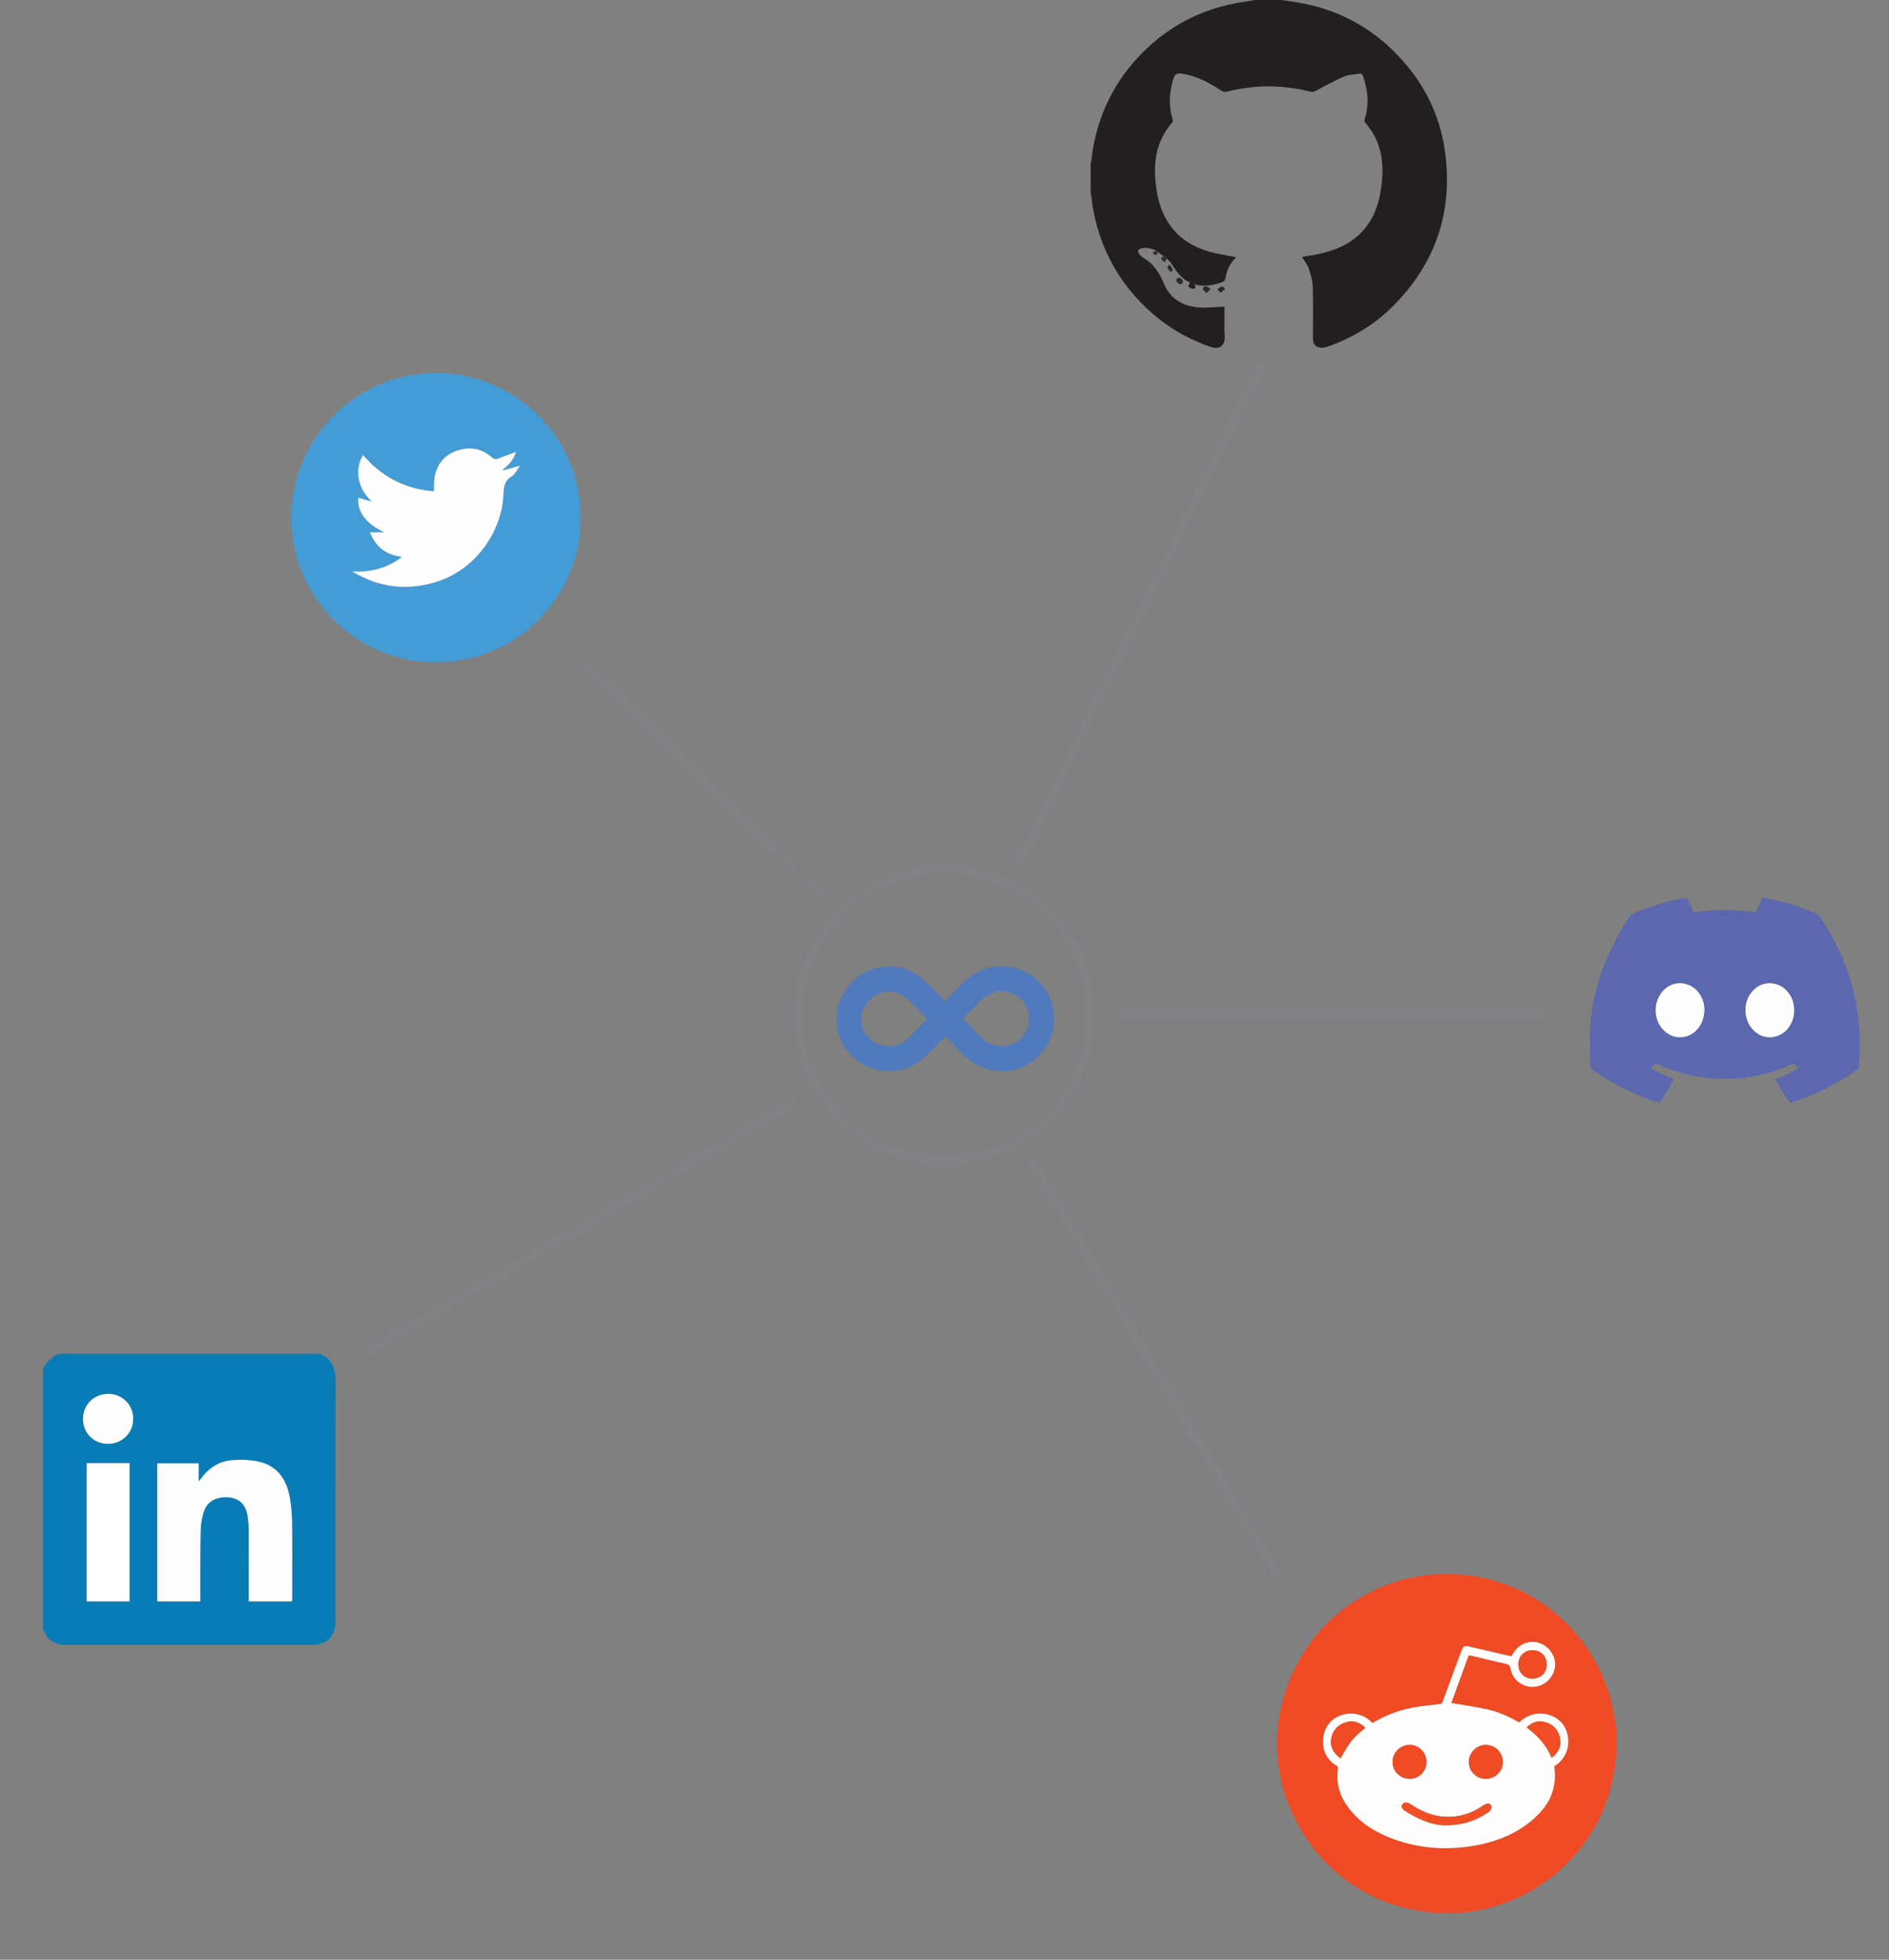 <?xml version="1.0" encoding="UTF-8"?><svg id="Layer_1" xmlns="http://www.w3.org/2000/svg" xmlns:xlink="http://www.w3.org/1999/xlink" viewBox="0 0 224.16 232.55"><rect x="0" y="0" width="224.16" height="232.55" fill="#808080" stroke="none"/><defs><style>.cls-1{fill:#fff;}.cls-2{fill:#2d2b29;}.cls-3{fill:#adafd8;}.cls-4{fill:#a7aad5;}.cls-5{fill:#fffdfc;}.cls-6{fill:#087cb6;}.cls-7{fill:#a0a2d1;}.cls-8{fill:#fefeff;}.cls-9{fill:#507abd;}.cls-10{fill:#c9cae6;}.cls-11{clip-path:url(#clippath-1);}.cls-12{fill:#5b67af;}.cls-13{fill:#fbfdfe;}.cls-14{fill:#33312f;}.cls-15{fill:#2a2927;}.cls-16{fill:#f04c24;}.cls-17{clip-path:url(#clippath);}.cls-18,.cls-19{fill:none;}.cls-20{fill:#292726;}.cls-21{fill:#f04a24;}.cls-22{fill:#343230;}.cls-23{fill:#f04e25;}.cls-24{fill:#f04d24;}.cls-25{fill:#231f20;}.cls-19{stroke:#808285;stroke-miterlimit:10;}.cls-26{fill:#449cd6;}.cls-27{fill:#fefefe;}</style><clipPath id="clippath"><rect class="cls-18" x="80.31" y="106.31" width="55.53" height="39.27"/></clipPath><clipPath id="clippath-1"><rect class="cls-18" x="80.31" y="106.31" width="55.53" height="39.27"/></clipPath></defs><circle class="cls-18" cx="112.08" cy="120.47" r="112.08"/><path class="cls-25" d="M141.83,33.84c.06,.22,.03,.45-.23,.44-.2,0-.42-.13-.57-.26-.05-.04,.08-.29,.15-.51-.96-.42-1.59-1.28-2.16-2.21-.14-.23-.36-.42-.55-.62h0l-.09-.13s-.01-.03-.03-.03l-.21-.09h0c-.27-.19-.54-.37-.81-.56h0l-.09-.12s-.03-.04-.06-.04c-.56-.19-1.12-.4-1.72-.23-.15,.04-.36,.14-.4,.26-.04,.12,.07,.32,.17,.45,.12,.16,.28,.3,.45,.4,1.18,.7,1.9,1.76,2.4,2.99,.78,1.9,2.28,2.76,4.22,2.91,.98,.07,1.98-.06,3.01-.1,0,.04,0,.17,0,.3,0,1.12-.03,2.23,.02,3.35,.04,.95-.65,1.47-1.6,1.15-3.17-1.07-5.93-2.82-8.27-5.21-3.11-3.18-5.02-6.98-5.78-11.36-.08-.48-.12-.96-.18-1.44-.01-.08-.05-.16-.08-.24v-3.55c.03-.08,.07-.16,.08-.24,.07-.48,.1-.96,.19-1.44,.69-4.04,2.38-7.61,5.12-10.65,3.41-3.77,7.63-6.05,12.66-6.82,.49-.07,.99-.16,1.48-.24h3.07c.55,.08,1.1,.15,1.64,.24,5.02,.76,9.24,3.04,12.64,6.79,2.76,3.05,4.53,6.62,5.13,10.69,1.06,7.15-.95,13.36-6.04,18.52-2.22,2.25-4.87,3.85-7.86,4.9-.2,.07-.42,.12-.63,.12-.7,.02-1.1-.37-1.1-1.08,0-2.03,.04-4.06-.02-6.09-.02-.75-.23-1.51-.47-2.22-.17-.49-.53-.92-.81-1.38,.55-.09,1.15-.18,1.75-.3,2.02-.41,3.89-1.13,5.35-2.66,1.36-1.43,2-3.18,2.27-5.09,.21-1.48,.29-2.97-.07-4.45-.31-1.26-.88-2.38-1.73-3.36-.13-.15-.2-.27-.13-.49,.57-1.73,.39-3.44-.2-5.13-.09-.26-.28-.29-.47-.26-.62,.1-1.28,.12-1.84,.36-1.13,.49-2.21,1.09-3.29,1.67-.22,.12-.4,.16-.63,.1-3.31-.84-6.61-.84-9.92,0-.24,.06-.42,.03-.63-.11-1.3-.84-2.64-1.59-4.17-1.93-1.23-.27-1.41-.17-1.7,1.05-.35,1.44-.39,2.87,.07,4.29,.03,.11,0,.29-.08,.38-1.64,1.89-2.17,4.12-1.99,6.56,.11,1.55,.38,3.06,1.07,4.47,1.11,2.26,2.97,3.59,5.33,4.27,.92,.27,1.89,.4,2.83,.59l.36,.07c-.77,.76-1.13,1.67-1.31,2.68-.02,.09-.16,.2-.27,.24-1.04,.42-2.11,.59-3.23,.34h-.12l.07,.06Z"/><path class="cls-20" d="M144.87,34.77l-.41-.44c.17-.12,.33-.29,.52-.33,.11-.02,.27,.17,.4,.27l-.52,.49Z"/><path class="cls-15" d="M143.18,34.77c-.2-.2-.41-.32-.43-.46-.04-.27,.22-.36,.44-.32,.16,.03,.3,.19,.45,.29l-.45,.48Z"/><path class="cls-2" d="M140.17,33.73c-.32,0-.63-.31-.58-.53,.02-.1,.17-.23,.27-.25,.24-.03,.56,.29,.51,.51-.02,.12-.15,.21-.2,.27Z"/><path class="cls-20" d="M138.79,31.37c.17,.29,.3,.47,.38,.67,.02,.05-.16,.17-.25,.26-.13-.17-.29-.33-.39-.52-.03-.05,.11-.18,.26-.4Z"/><path class="cls-14" d="M138.34,30.51s.03,.01,.03,.03l.09,.13h0c-.07,.15-.14,.3-.21,.45-.13-.09-.32-.16-.39-.29-.17-.28,.07-.35,.28-.41h0l.21,.08Z"/><path class="cls-22" d="M137.18,29.7s.05,.01,.06,.04l.09,.13h0c.02,.22,.06,.47-.3,.35-.11-.03-.18-.17-.26-.26,.1-.06,.2-.12,.3-.18,.04-.03,.08-.05,.12-.08Z"/><path class="cls-27" d="M138.34,30.51l-.21-.09,.21,.09Z"/><path class="cls-27" d="M137.33,29.87l-.09-.13,.09,.13Z"/><path class="cls-27" d="M138.46,30.68l-.09-.13,.09,.13Z"/><path class="cls-27" d="M141.83,33.84l-.07-.06h.12s-.03,.04-.05,.06Z"/><g><path class="cls-12" d="M196.9,130.84h-.05s-.05-.02-.08-.03c-.99-.31-1.96-.67-2.9-1.08-1.79-.79-3.47-1.77-5.05-2.91-.04-.03-.06-.06-.06-.11-.03-.48-.07-.97-.1-1.45-.02-.25-.02-.5-.03-.74,0-.03,0-.07,0-.1,0-.3,0-.6,0-.9,0-.03,0-.07,0-.1,0-.01,0-.03,0-.04,.01-.66,.05-1.33,.11-1.99,.04-.37,.08-.73,.13-1.1,.03-.23,.07-.46,.1-.68,.09-.55,.2-1.1,.33-1.65,.44-1.87,1.08-3.66,1.91-5.39,.66-1.38,1.42-2.69,2.27-3.95,.03-.04,.07-.07,.11-.09,.82-.37,1.66-.71,2.51-.99,1.22-.41,2.47-.73,3.74-.96,.1-.02,.2-.03,.31-.05,.31,.56,.59,1.13,.84,1.72,.1-.01,.2-.03,.3-.04,.31-.04,.61-.07,.92-.11,.16-.02,.32-.03,.48-.04,.5-.04,1-.06,1.49-.07,.66-.01,1.33,0,1.99,.04,.43,.03,.85,.07,1.28,.11,.23,.02,.46,.06,.69,.09,.07,0,.13,.02,.2,.02,.26-.59,.53-1.16,.84-1.71,.02,0,.03,0,.05,0,.46,.09,.92,.17,1.37,.27,1.78,.4,3.5,.98,5.15,1.73,.04,.02,.07,.04,.1,.08,.68,1.01,1.31,2.05,1.87,3.13,.88,1.7,1.58,3.48,2.08,5.33,.23,.86,.42,1.74,.56,2.62,.02,.12,.03,.24,.05,.36,.02,.12,.04,.23,.06,.35,.05,.41,.09,.83,.13,1.24,.04,.47,.07,.94,.08,1.42v1.08s.01,.04,.01,.05c0,.18,0,.35-.01,.53,0,.11,0,.22,0,.34-.03,.55-.06,1.1-.12,1.66,0,.05-.02,.08-.06,.11-1.14,.83-2.33,1.57-3.58,2.21-1.4,.72-2.86,1.31-4.37,1.78-.03,0-.05,.02-.08,.03h-.05c-.65-.88-1.23-1.81-1.73-2.8,.95-.36,1.86-.79,2.73-1.31-.01-.01-.02-.02-.03-.03-.17-.14-.35-.27-.52-.41-.13-.1-.08-.09-.22-.03-.97,.44-1.96,.8-2.98,1.08-.83,.23-1.66,.4-2.51,.51-.31,.04-.62,.08-.93,.1-.33,.03-.65,.04-.98,.05-.82,.03-1.64,0-2.46-.08-.41-.04-.83-.09-1.24-.17-.18-.03-.35-.06-.53-.1-.86-.17-1.7-.4-2.53-.68-.64-.22-1.26-.46-1.88-.74-.06-.03-.09-.02-.14,.02-.18,.15-.36,.28-.54,.43-.02,.01-.03,.03-.05,.05,.88,.52,1.78,.95,2.73,1.31-.01,.03-.02,.05-.03,.07-.38,.73-.8,1.44-1.26,2.12-.14,.21-.29,.41-.43,.61Zm5.34-10.85v-.03c0-.22,0-.44-.04-.65-.08-.54-.28-1.04-.61-1.48-.48-.64-1.12-1.04-1.92-1.15-.52-.07-1.01,.02-1.48,.24-.61,.3-1.06,.76-1.36,1.37-.36,.73-.46,1.5-.3,2.29,.14,.68,.45,1.28,.97,1.75,.62,.57,1.35,.83,2.2,.72,.44-.06,.84-.22,1.2-.48,.56-.41,.94-.95,1.15-1.61,.06-.19,.1-.38,.13-.57,.02-.14,.03-.27,.04-.41Zm10.66-.15c0-.12-.01-.23-.02-.35-.05-.53-.21-1.02-.49-1.46-.49-.75-1.16-1.22-2.06-1.35-.23-.03-.46-.03-.69,0-.54,.08-1.02,.31-1.43,.67-.6,.54-.93,1.22-1.05,2.01-.05,.37-.05,.74,.02,1.11,.11,.62,.36,1.18,.79,1.65,.52,.58,1.17,.92,1.96,.95,.19,0,.38,0,.57-.04,.19-.04,.37-.09,.55-.16,.6-.25,1.05-.67,1.38-1.23,.33-.56,.48-1.16,.48-1.81Z"/><path class="cls-10" d="M188.63,124.51h-.02c0-.37,0-.73,0-1.1h.02s0,.07,0,.1c0,.3,0,.6,0,.9,0,.03,0,.07,0,.1Z"/><path class="cls-4" d="M220.7,123.05s0,0,.01,0v0Z"/><path class="cls-3" d="M220.72,124.72h-.01c0-.17,0-.35,.01-.53,0-.02,0-.04,0-.05v.58Z"/><path class="cls-8" d="M212.91,119.85c0,.65-.15,1.25-.48,1.81-.33,.55-.78,.97-1.38,1.23-.18,.07-.36,.13-.55,.16-.19,.04-.38,.05-.57,.04-.79-.03-1.44-.37-1.96-.95-.42-.47-.68-1.03-.79-1.65-.07-.37-.07-.74-.02-1.11,.11-.79,.45-1.47,1.05-2.01,.41-.37,.89-.59,1.43-.67,.23-.03,.46-.04,.69,0,.9,.12,1.57,.6,2.06,1.35,.29,.44,.45,.93,.49,1.46,.01,.12,.01,.23,.02,.35Z"/><path class="cls-8" d="M202.24,120c0,.14-.02,.27-.04,.41-.03,.2-.07,.39-.13,.57-.22,.66-.59,1.2-1.15,1.61-.36,.26-.76,.43-1.2,.48-.85,.11-1.58-.15-2.2-.72-.52-.47-.83-1.07-.97-1.75-.16-.8-.07-1.57,.3-2.29,.3-.6,.75-1.07,1.36-1.37,.47-.23,.96-.31,1.48-.24,.8,.1,1.44,.51,1.92,1.15,.33,.44,.53,.93,.61,1.48,.03,.22,.04,.44,.04,.65v.03Z"/><path class="cls-7" d="M202.24,120v0Z"/></g><g><path class="cls-6" d="M5.1,193.47v-14.74c0-2.46,0-4.91,0-7.37v-7.37c0-.37,0-.74,0-1.11,0-.34,0-.57,.22-.85,.34-.45,.75-.87,1.23-1.17,.1-.06,.21-.13,.32-.16,.41-.13,.95-.05,1.39-.05h29.49c.06,0,.13,0,.19,0h0c1.57,.66,1.9,1.91,1.89,3.5-.05,9.41-.02,18.81-.03,28.22,0,1.84-1,2.83-2.85,2.83-5.19,0-10.37,0-15.56,0-4.53,0-9.06,0-13.6,0-1.13,0-1.96-.45-2.49-1.46-.05-.1-.15-.17-.22-.26,0,0,0,0,0-.01Zm18.64-3.43s.02,0,.02-.02c0-.27,0-.5,0-.73,0-2.55-.02-5.1,.04-7.65,.02-.8,.16-1.63,.43-2.38,.4-1.13,1.56-1.68,2.9-1.55,1.24,.12,1.99,.79,2.22,2.07,.11,.64,.15,1.3,.16,1.95,.02,2.55,0,5.1,0,7.65,0,.21,0,.42,0,.65,0,0,0,.02,.02,.02h5.09s.02,0,.02-.02c.01-.18,.03-.33,.03-.49,0-2.94,.03-5.88-.01-8.81-.01-1.05-.1-2.12-.3-3.16-.41-2.14-1.57-3.7-3.8-4.14-1.02-.2-2.11-.22-3.15-.13-1.3,.12-2.39,.77-3.25,1.78-.16,.19-.31,.38-.55,.69,0,.01-.03,0-.03,0v-2.09s0-.02-.02-.02h-4.89s-.02,0-.02,.02v16.35s0,.02,.02,.02h5.07Zm-13.46-16.39v16.36s0,.02,.02,.02h5.05s.02,0,.02-.02v-16.36s0-.02-.02-.02h-5.05s-.02,0-.02,.02Zm5.5-4.93c.23-2.1-1.4-3.61-3.48-3.26-1.3,.22-2.29,1.25-2.43,2.58-.23,2.1,1.39,3.61,3.48,3.26,1.31-.22,2.29-1.25,2.44-2.58Z"/><path class="cls-13" d="M23.76,190.03h-5.1v-16.38h4.92v2.15c.26-.33,.42-.53,.58-.73,.86-1,1.95-1.66,3.25-1.78,1.04-.1,2.13-.08,3.15,.13,2.22,.44,3.39,2,3.8,4.14,.2,1.03,.28,2.1,.3,3.16,.04,2.94,.01,5.88,.01,8.81,0,.16-.02,.31-.03,.5h-5.12c0-.23,0-.45,0-.67,0-2.55,.01-5.1,0-7.65,0-.65-.04-1.31-.16-1.95-.23-1.28-.98-1.95-2.22-2.07-1.34-.13-2.5,.42-2.9,1.55-.27,.75-.41,1.58-.43,2.38-.06,2.55-.03,5.1-.04,7.65,0,.24,0,.48,0,.75Z"/><path class="cls-1" d="M10.29,173.63h5.08v16.4h-5.08v-16.4Z"/><path class="cls-13" d="M15.8,168.37c0,1.68-1.32,2.97-3.01,2.96-1.66-.01-2.94-1.3-2.94-2.96,0-1.68,1.31-2.97,3.01-2.96,1.65,.01,2.95,1.32,2.95,2.97Z"/></g><g><path class="cls-26" d="M51.71,78.59c-9.4,.05-17.35-7.77-17.13-17.58,.2-9.13,7.82-16.97,17.64-16.74,9.11,.22,16.94,7.83,16.69,17.63-.23,9.14-7.78,16.75-17.2,16.68Zm9.99-23.33l-1.97,.56-.05-.11c.73-.55,1.3-1.22,1.56-2.08-.73,.27-1.47,.54-2.19,.81-.27,.1-.47,.02-.69-.17-1.18-1.04-2.57-1.28-4.04-.82-1.49,.47-2.43,1.53-2.73,3.07-.11,.57-.07,1.17-.1,1.78-3.38-.25-6.17-1.7-8.39-4.28-.83,1.16-1.05,3.64,1.04,5.51l-1.63-.46c-.12,1.7,.9,3.04,3.09,4.1h-1.69c.69,1.78,1.94,2.7,3.81,2.91-1.8,1.36-3.77,1.86-5.93,1.73,3.21,1.96,6.61,2.33,10.14,1.19,4.38-1.42,7.61-5.73,7.81-10.34,.04-.87,.12-1.64,.97-2.12,.19-.11,.34-.31,.47-.49,.19-.26,.35-.53,.52-.8l.05-.02s-.02,0-.02,0c0,0-.01,.02-.02,.03Z"/><path class="cls-8" d="M61.7,55.25c-.17,.27-.33,.55-.52,.8-.14,.18-.28,.38-.47,.49-.85,.48-.93,1.25-.97,2.12-.2,4.61-3.43,8.92-7.81,10.34-3.52,1.14-6.93,.77-10.14-1.19,2.16,.13,4.13-.37,5.93-1.73-1.87-.21-3.12-1.13-3.81-2.91h1.69c-2.19-1.06-3.21-2.4-3.09-4.1l1.63,.46c-2.08-1.87-1.87-4.35-1.04-5.51,2.22,2.58,5.01,4.03,8.39,4.28,.03-.61-.01-1.21,.1-1.78,.31-1.54,1.25-2.6,2.73-3.07,1.47-.47,2.86-.23,4.04,.82,.22,.19,.42,.27,.69,.17,.73-.27,1.46-.54,2.19-.81-.26,.86-.83,1.52-1.56,2.08l.05,.11,1.97-.56h0Z"/><path class="cls-8" d="M61.71,55.26s.01-.02,.02-.03c0,0,.02,0,.02,0l-.05,.02h0Z"/></g><g><path class="cls-21" d="M173.26,227.03h-3.22c-.07-.03-.13-.07-.2-.08-.81-.13-1.63-.22-2.44-.39-10.9-2.29-17.91-13.39-15.32-24.23,2.62-10.93,13.35-17.56,24.3-15.01,7.93,1.85,14.04,8.53,15.22,16.64,.07,.46,.15,.91,.22,1.37v3.22c-.03,.08-.07,.16-.08,.24-.16,.95-.26,1.92-.49,2.86-1.89,7.94-8.53,13.99-16.62,15.16-.46,.07-.91,.15-1.37,.22Zm6.1-30.49c-.13-.02-.23-.04-.33-.06-1.54-.36-3.08-.72-4.61-1.07-.66-.15-.77-.1-1,.53-.74,1.98-1.47,3.96-2.19,5.95-.08,.23-.2,.31-.44,.34-1.05,.12-2.11,.21-3.15,.41-1.69,.32-3.28,.94-4.77,1.83-.71-.76-1.57-1.13-2.6-1.12-1.5,.01-2.73,.92-3.13,2.32-.43,1.53,.12,3.03,1.42,3.82,.19,.11,.25,.22,.22,.43-.27,1.76,.26,3.31,1.32,4.69,1.41,1.82,3.31,2.93,5.45,3.69,2.99,1.05,6.06,1.26,9.17,.76,2.31-.37,4.49-1.12,6.39-2.51,2.34-1.71,3.79-3.88,3.33-6.95,1.98-1.18,2.04-3.66,1-5.02-1.05-1.37-3.5-1.84-5.16-.18-1.22-.71-2.5-1.29-3.89-1.58-1.37-.29-2.77-.49-4.16-.73,0,.04,0,.01,0-.01,.66-1.81,1.32-3.63,1.98-5.44,.09-.25,.25-.21,.44-.16,1.36,.33,2.71,.66,4.08,.97,.32,.07,.46,.19,.52,.53,.35,1.96,2.61,2.85,4.19,1.67,.99-.74,1.37-2.02,.91-3.11-.5-1.18-1.72-1.88-2.94-1.66-.96,.18-1.6,.79-2.04,1.67Z"/><path class="cls-5" d="M179.36,196.55c.45-.88,1.08-1.49,2.04-1.67,1.22-.23,2.44,.48,2.94,1.66,.46,1.08,.08,2.37-.91,3.11-1.58,1.18-3.85,.29-4.19-1.67-.06-.34-.2-.46-.52-.53-1.36-.3-2.72-.64-4.08-.97-.19-.05-.34-.09-.44,.16-.65,1.82-1.32,3.63-1.98,5.44,0,.02,0,.05,0,.01,1.39,.24,2.79,.43,4.16,.73,1.38,.29,2.67,.87,3.89,1.58,1.67-1.66,4.11-1.18,5.16,.18,1.05,1.36,.98,3.84-1,5.02,.47,3.07-.98,5.24-3.33,6.95-1.91,1.39-4.09,2.14-6.39,2.51-3.11,.5-6.18,.29-9.17-.76-2.13-.75-4.04-1.86-5.45-3.69-1.07-1.38-1.59-2.93-1.32-4.69,.03-.21-.04-.32-.22-.43-1.3-.79-1.85-2.29-1.42-3.82,.4-1.4,1.63-2.31,3.13-2.32,1.03,0,1.88,.36,2.6,1.12,1.49-.89,3.07-1.52,4.77-1.83,1.04-.19,2.1-.29,3.15-.41,.24-.03,.35-.11,.44-.34,.72-1.99,1.45-3.97,2.19-5.95,.24-.63,.35-.68,1-.53,1.54,.35,3.08,.71,4.61,1.07,.1,.02,.2,.04,.33,.06Zm-3.03,14.54c1.12,0,2.03-.92,2.01-2.02-.02-1.1-.91-1.99-2.01-2-1.1,0-2.03,.91-2.03,2.02,0,1.11,.91,2.01,2.03,2.01Zm-9.06,0c1.13,0,2.01-.89,2-2.02,0-1.11-.89-2-1.99-2-1.1,0-2.03,.91-2.03,2.01,0,1.11,.9,2.01,2.02,2.01Zm4.23,5.52c2.05,0,3.6-.54,5.03-1.49,.39-.26,.56-.65,.4-.91-.17-.26-.55-.23-.97,.07-1.33,.95-2.83,1.39-4.46,1.32-1.47-.07-2.79-.62-4.01-1.43-.12-.08-.25-.14-.38-.2-.28-.11-.56-.09-.72,.2-.16,.29,.03,.5,.25,.66,.2,.15,.42,.27,.63,.4,1.41,.83,2.89,1.38,4.23,1.38Zm-12.44-7.94c1.26-2.19,1.38-2.33,2.95-3.63-.61-.64-1.35-.91-2.2-.69-1.02,.27-1.68,.96-1.85,2.01-.15,.97,.32,1.71,1.1,2.3Zm21.12-11.14c0,.98,.71,1.68,1.69,1.67,.98,0,1.68-.72,1.67-1.7-.01-.98-.72-1.68-1.7-1.67-.98,0-1.67,.71-1.67,1.7Zm3.96,11.08c.78-.63,1.2-1.37,.99-2.35-.21-1-.84-1.66-1.81-1.91-.8-.2-1.53,.03-2.15,.65,1.3,.96,2.34,2.1,2.97,3.61Z"/><path class="cls-16" d="M176.33,211.09c-1.12,0-2.03-.9-2.03-2.01,0-1.11,.93-2.02,2.03-2.02,1.09,0,1.99,.9,2.01,2,.02,1.1-.89,2.02-2.01,2.02Z"/><path class="cls-16" d="M167.27,211.08c-1.12,0-2.03-.9-2.02-2.01,0-1.1,.93-2.02,2.03-2.01,1.1,0,1.98,.9,1.99,2,0,1.13-.87,2.02-2,2.02Z"/><path class="cls-23" d="M171.5,216.6c-1.33,0-2.82-.55-4.23-1.38-.21-.13-.43-.25-.63-.4-.22-.16-.41-.37-.25-.66,.16-.29,.43-.31,.72-.2,.13,.05,.26,.12,.38,.2,1.22,.81,2.54,1.36,4.01,1.43,1.63,.08,3.12-.37,4.46-1.32,.42-.3,.8-.33,.97-.07,.17,.26,0,.65-.4,.91-1.43,.95-2.98,1.48-5.03,1.49Z"/><path class="cls-16" d="M159.06,208.66c-.78-.6-1.25-1.33-1.1-2.3,.16-1.05,.83-1.74,1.85-2.01,.85-.22,1.59,.05,2.2,.69-1.57,1.29-1.68,1.44-2.95,3.63Z"/><path class="cls-16" d="M180.18,197.52c0-.99,.69-1.69,1.67-1.7,.98,0,1.69,.69,1.7,1.67,.01,.98-.69,1.69-1.67,1.7-.98,0-1.69-.69-1.69-1.67Z"/><path class="cls-24" d="M184.13,208.6c-.63-1.51-1.66-2.65-2.97-3.61,.62-.62,1.34-.85,2.15-.65,.98,.25,1.61,.91,1.81,1.91,.2,.98-.22,1.72-.99,2.35Z"/></g><g><line class="cls-19" x1="97.72" y1="106.53" x2="68.92" y2="78.59"/><line class="cls-19" x1="149.76" y1="43.16" x2="120.85" y2="102.48"/><line class="cls-19" x1="151.54" y1="186.78" x2="122.31" y2="137.66"/><line class="cls-19" x1="94.8" y1="130.55" x2="43.27" y2="160.61"/><line class="cls-19" x1="183.54" y1="120.46" x2="132.09" y2="120.46"/></g><circle class="cls-19" cx="112.08" cy="120.47" r="17.33"/><g class="cls-17"><g class="cls-11"><path class="cls-9" d="M118.88,127.11c-1.67,0-3.23-.65-4.41-1.83l-2.29-2.29-2.29,2.29c-1.18,1.18-2.74,1.83-4.41,1.83s-3.23-.65-4.41-1.83c-.85-.85-1.43-1.92-1.69-3.09-.3-1.4-.07-2.89,.65-4.2,.69-1.25,1.79-2.25,3.09-2.81,1.3-.57,2.73-.66,4.04-.28,1.43,.43,2.52,1.38,3.21,2.06,.07,.07,.19,.2,.48,.51,.25,.27,.81,.86,1.29,1.36l.03-.03h0c.21-.21,.42-.44,.63-.67,.34-.37,.69-.75,1.06-1.12,1.54-1.52,3.04-2.29,4.59-2.35,1.87-.08,3.58,.57,4.82,1.81,2.43,2.43,2.43,6.39,0,8.82-1.18,1.18-2.74,1.83-4.41,1.83m-4.59-6.21l2.28,2.28c.62,.62,1.44,.96,2.31,.96s1.69-.34,2.31-.96c1.27-1.27,1.27-3.34,0-4.62-.83-.83-1.88-.97-2.6-.94-.77,.03-1.63,.52-2.62,1.5-.32,.32-.63,.65-.96,1.01-.23,.26-.47,.51-.72,.77m-8.74-3.26c-.41,0-.84,.09-1.24,.26-1.47,.64-2.34,2.22-2.03,3.67,.13,.61,.44,1.17,.88,1.62,.62,.62,1.44,.96,2.31,.96s1.69-.34,2.31-.96l2.26-2.26c-.47-.48-1-1.04-1.35-1.43-.17-.18-.36-.38-.4-.43-.74-.72-1.36-1.14-1.97-1.32-.25-.07-.51-.11-.77-.11"/></g></g></svg>